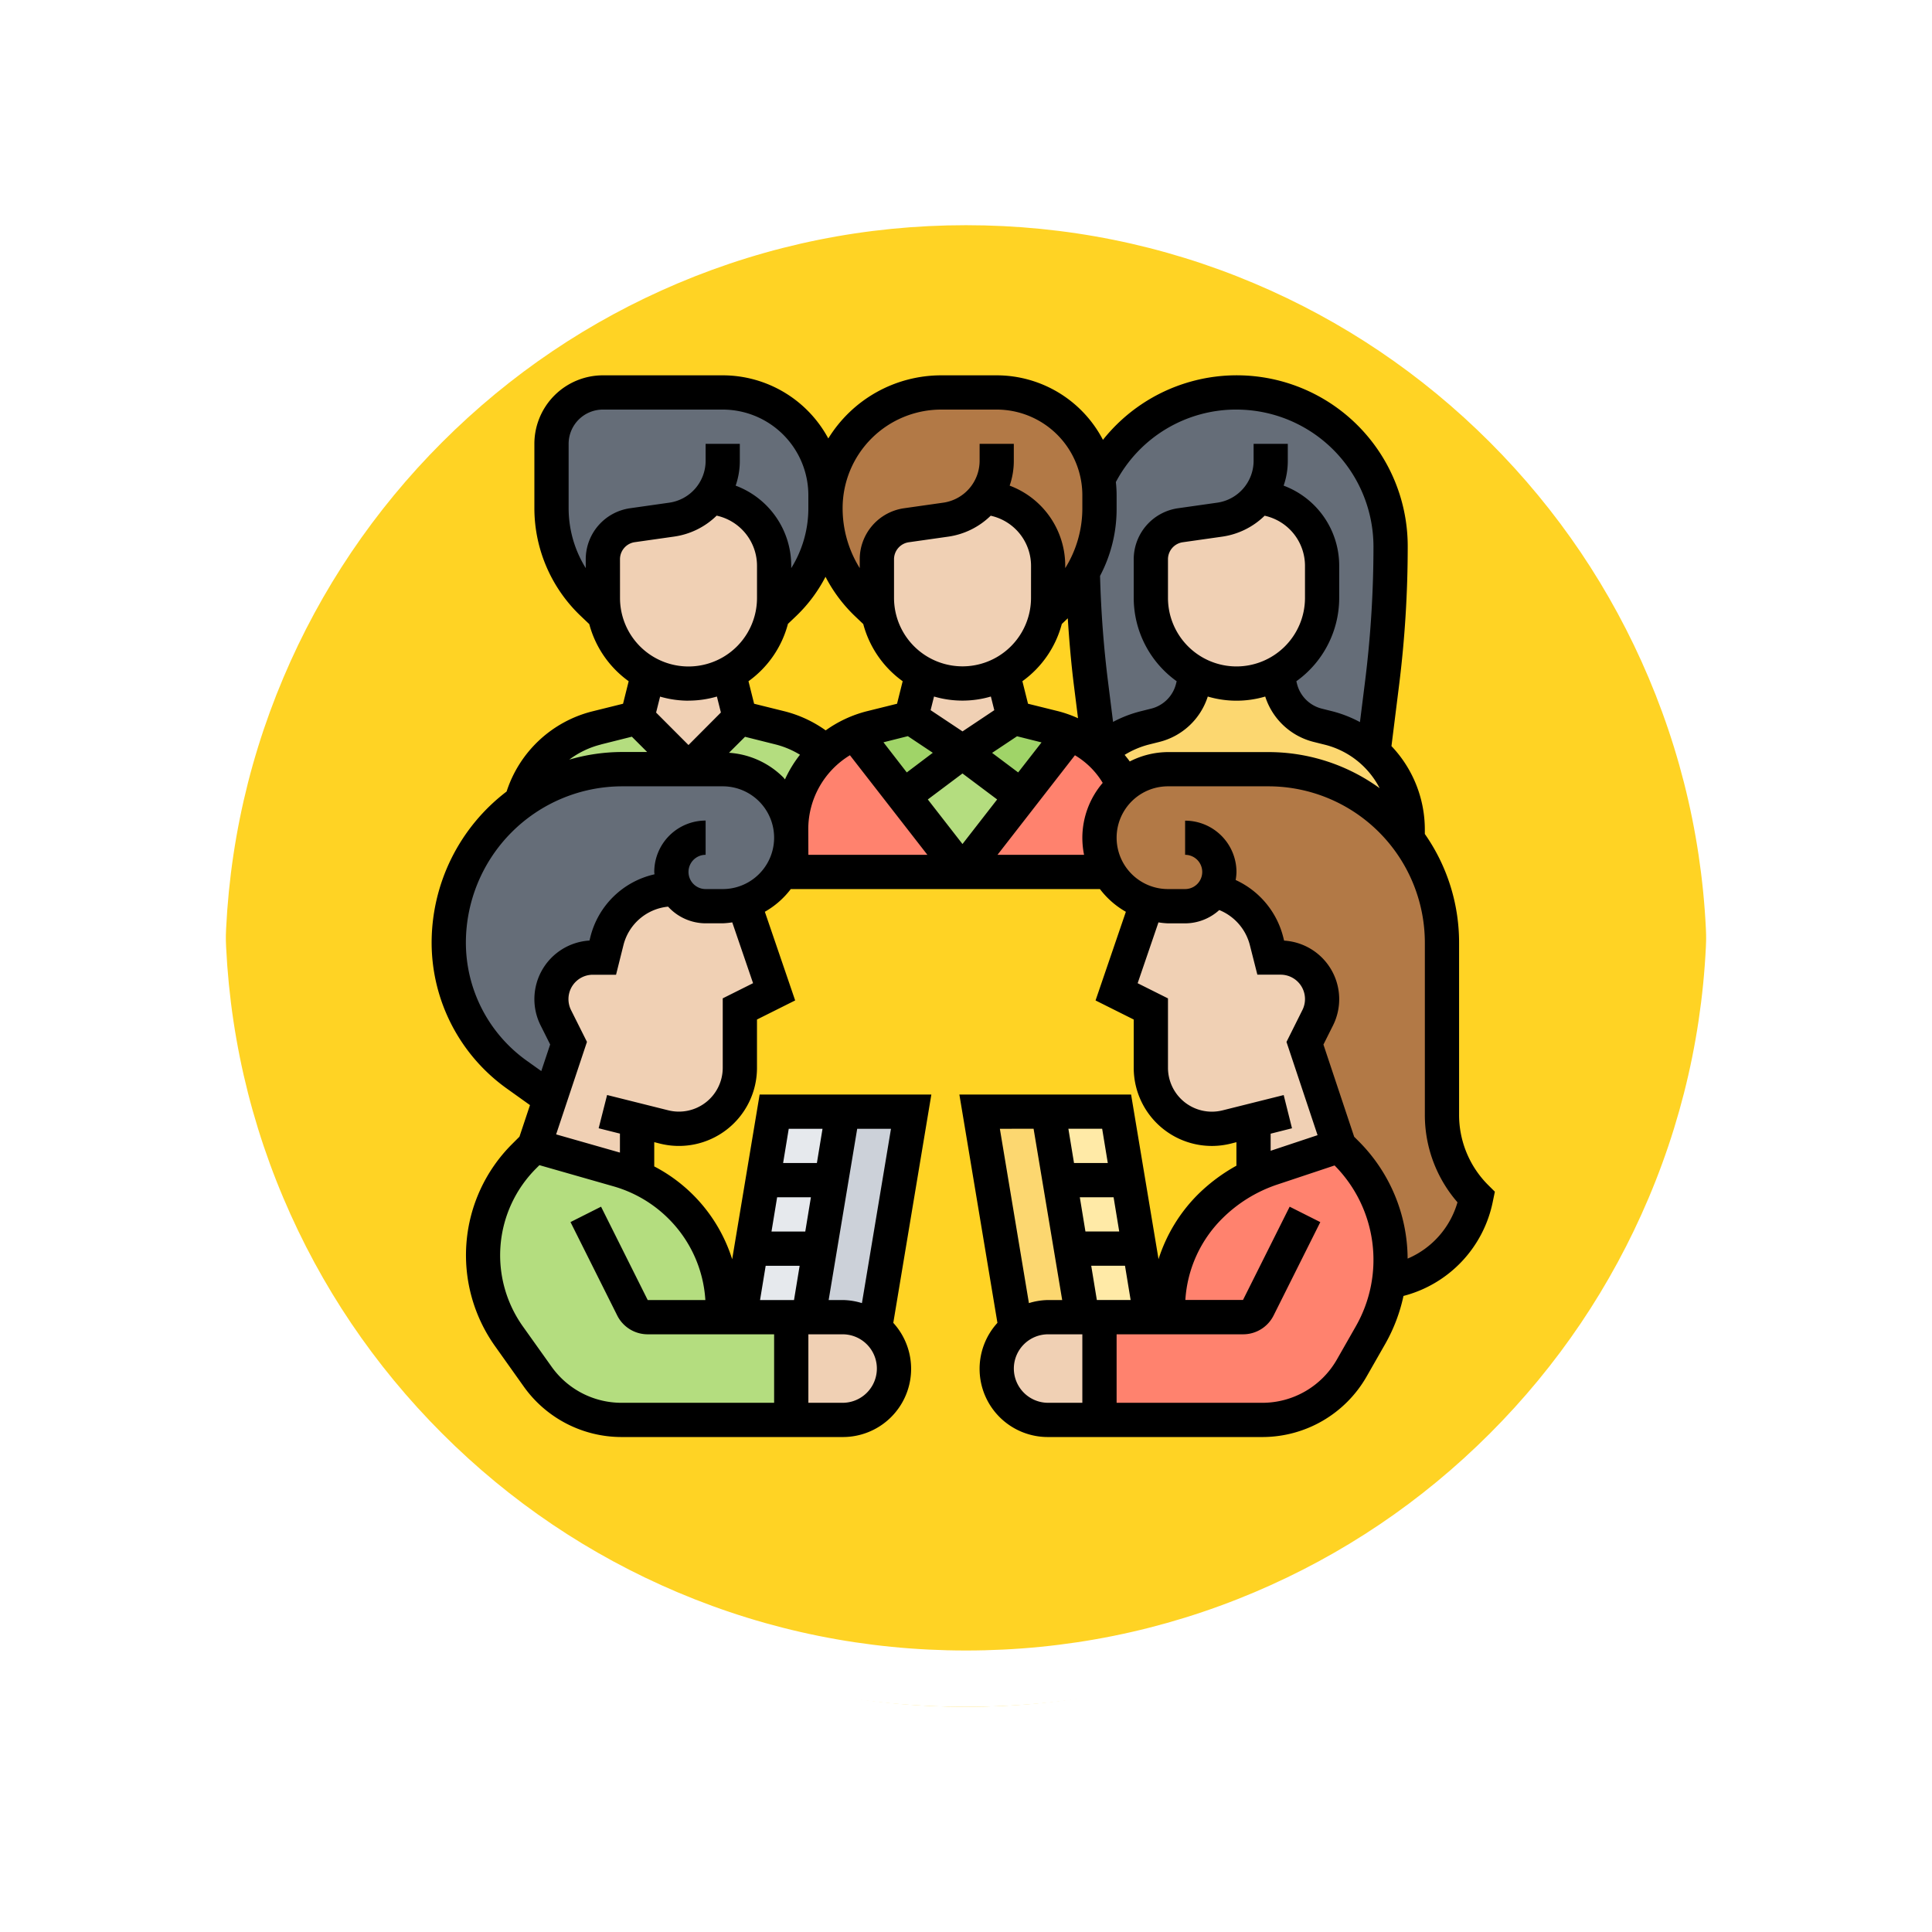 <svg xmlns="http://www.w3.org/2000/svg" xmlns:xlink="http://www.w3.org/1999/xlink" width="102.949" height="102.949" viewBox="0 0 102.949 102.949">
  <defs>
    <filter id="Trazado_874925" x="0" y="0" width="102.949" height="102.949" filterUnits="userSpaceOnUse">
      <feOffset dy="3" input="SourceAlpha"/>
      <feGaussianBlur stdDeviation="3" result="blur"/>
      <feFlood flood-opacity="0.161"/>
      <feComposite operator="in" in2="blur"/>
      <feComposite in="SourceGraphic"/>
    </filter>
  </defs>
  <g id="Grupo_1116348" data-name="Grupo 1116348" transform="translate(-1221.051 -4433)">
    <g id="Grupo_1111316" data-name="Grupo 1111316" transform="translate(1230.051 4439)">
      <g id="Grupo_1109835" data-name="Grupo 1109835" transform="translate(0 0)">
        <g id="Grupo_1107913" data-name="Grupo 1107913" transform="translate(0 0)">
          <g transform="matrix(1, 0, 0, 1, -9, -6)" filter="url(#Trazado_874925)">
            <g id="Trazado_874925-2" data-name="Trazado 874925" transform="translate(9 6)" fill="#fc0" opacity="0.859">
              <path d="M 42.474 83.449 C 36.942 83.449 31.576 82.366 26.526 80.23 C 21.647 78.166 17.265 75.212 13.501 71.448 C 9.738 67.685 6.783 63.303 4.719 58.424 C 2.583 53.373 1.5 48.007 1.5 42.475 C 1.5 36.942 2.583 31.576 4.719 26.526 C 6.783 21.647 9.738 17.265 13.501 13.501 C 17.265 9.738 21.647 6.783 26.526 4.719 C 31.576 2.583 36.942 1.5 42.474 1.5 C 48.007 1.5 53.373 2.583 58.423 4.719 C 63.302 6.783 67.684 9.738 71.448 13.501 C 75.211 17.265 78.166 21.647 80.23 26.526 C 82.366 31.576 83.449 36.942 83.449 42.474 C 83.449 48.007 82.366 53.373 80.23 58.424 C 78.166 63.303 75.211 67.685 71.448 71.448 C 67.684 75.212 63.302 78.166 58.423 80.23 C 53.373 82.366 48.007 83.449 42.474 83.449 Z" stroke="none"/>
              <path d="M 42.474 3 C 37.144 3 31.975 4.043 27.11 6.101 C 22.41 8.089 18.188 10.936 14.562 14.562 C 10.936 18.188 8.089 22.41 6.101 27.11 C 4.043 31.975 3 37.144 3 42.475 C 3 47.805 4.043 52.975 6.101 57.839 C 8.089 62.539 10.936 66.761 14.562 70.387 C 18.188 74.014 22.41 76.86 27.11 78.848 C 31.975 80.906 37.144 81.949 42.474 81.949 C 47.805 81.949 52.974 80.906 57.839 78.848 C 62.539 76.86 66.761 74.014 70.387 70.387 C 74.013 66.761 76.86 62.539 78.848 57.839 C 80.906 52.975 81.949 47.805 81.949 42.474 C 81.949 37.144 80.906 31.975 78.848 27.11 C 76.86 22.41 74.013 18.188 70.387 14.562 C 66.761 10.936 62.539 8.089 57.839 6.101 C 52.974 4.043 47.805 3 42.474 3 M 42.474 -7.62939453125e-06 C 65.932 -7.62939453125e-06 84.949 19.016 84.949 42.474 L 84.949 42.475 C 84.949 65.933 65.932 84.949 42.474 84.949 C 19.016 84.949 0 65.933 0 42.475 L 0 42.474 C 0 19.016 19.016 -7.62939453125e-06 42.474 -7.62939453125e-06 Z" stroke="none" fill="#fff"/>
            </g>
          </g>
          <g id="Trazado_874923" data-name="Trazado 874923" transform="translate(0 0)" fill="none">
            <path d="M42.474,0A42.474,42.474,0,0,1,84.949,42.474h0A42.474,42.474,0,0,1,0,42.475H0A42.474,42.474,0,0,1,42.474,0Z" stroke="none"/>
            <path d="M 42.474 3 C 37.144 3 31.975 4.043 27.11 6.101 C 22.41 8.089 18.188 10.936 14.562 14.562 C 10.936 18.188 8.089 22.41 6.101 27.11 C 4.043 31.975 3 37.144 3 42.475 C 3 47.805 4.043 52.975 6.101 57.839 C 8.089 62.539 10.936 66.761 14.562 70.387 C 18.188 74.014 22.41 76.86 27.11 78.848 C 31.975 80.906 37.144 81.949 42.474 81.949 C 47.805 81.949 52.974 80.906 57.839 78.848 C 62.539 76.86 66.761 74.014 70.387 70.387 C 74.013 66.761 76.86 62.539 78.848 57.839 C 80.906 52.975 81.949 47.805 81.949 42.474 C 81.949 37.144 80.906 31.975 78.848 27.11 C 76.86 22.41 74.013 18.188 70.387 14.562 C 66.761 10.936 62.539 8.089 57.839 6.101 C 52.974 4.043 47.805 3 42.474 3 M 42.474 -7.62939453125e-06 C 65.932 -7.62939453125e-06 84.949 19.016 84.949 42.474 L 84.949 42.475 C 84.949 65.933 65.932 84.949 42.474 84.949 C 19.016 84.949 0 65.933 0 42.475 L 0 42.474 C 0 19.016 19.016 -7.62939453125e-06 42.474 -7.62939453125e-06 Z" stroke="none" fill="#fff"/>
          </g>
        </g>
      </g>
    </g>
    <g id="Grupo_1116347" data-name="Grupo 1116347" transform="translate(1243.051 4452)">
      <g id="Grupo_1116346" data-name="Grupo 1116346" transform="translate(1.912 1.912)">
        <g id="Grupo_1116318" data-name="Grupo 1116318" transform="translate(20.075)">
          <path id="Trazado_912818" data-name="Trazado 912818" d="M38.527,6.59a5.606,5.606,0,0,1,.073.885v.684a7.007,7.007,0,0,1-.356,2.217,6.473,6.473,0,0,1-.538,1.2,10.82,10.82,0,0,1-1.287,1.661l-.648.62a4.3,4.3,0,0,0,.091-.912V11.234A3.658,3.658,0,0,0,33.1,7.694l-.6-.146-.009-.009a3.117,3.117,0,0,1-2.071,1.232l-2.108.3a1.834,1.834,0,0,0-1.569,1.807V12.95a4.3,4.3,0,0,0,.091.912l-.648-.62A6.969,6.969,0,0,1,24,8.159,6.169,6.169,0,0,1,30.159,2h2.966a5.476,5.476,0,0,1,5.4,4.59Z" transform="translate(-24 -2)" fill="#b27946"/>
        </g>
        <g id="Grupo_1116319" data-name="Grupo 1116319" transform="translate(33.78 0)">
          <path id="Trazado_912819" data-name="Trazado 912819" d="M54.97,17.485l-.456,3.677-.009.009a5.489,5.489,0,0,0-2.409-1.3l-.547-.137a2.743,2.743,0,0,1-2-2l-.192-.766a4.551,4.551,0,0,0,2.418-4.024V11.234a3.658,3.658,0,0,0-2.765-3.54l-.6-.146L48.4,7.539a3.117,3.117,0,0,1-2.071,1.232l-2.108.3a1.834,1.834,0,0,0-1.569,1.807V12.95a4.582,4.582,0,0,0,1.332,3.23,4.432,4.432,0,0,0,1.086.794l-.192.766a2.743,2.743,0,0,1-2,2l-.547.137a5.554,5.554,0,0,0-2.418,1.287l-.456-3.677a58.194,58.194,0,0,1-.438-5.9,6.473,6.473,0,0,0,.538-1.2,7.007,7.007,0,0,0,.356-2.217V7.475a5.605,5.605,0,0,0-.073-.885,8.277,8.277,0,0,1,2.975-3.312,8.217,8.217,0,0,1,12.611,6.935,58.726,58.726,0,0,1-.456,7.272Z" transform="translate(-39.02 -2)" fill="#656d78"/>
        </g>
        <g id="Grupo_1116320" data-name="Grupo 1116320" transform="translate(5.475)">
          <path id="Trazado_912820" data-name="Trazado 912820" d="M10.181,13.242A6.969,6.969,0,0,1,8,8.159V4.737A2.734,2.734,0,0,1,10.737,2h6.387A5.479,5.479,0,0,1,22.6,7.475v.684a6.969,6.969,0,0,1-2.181,5.083l-.648.62a4.3,4.3,0,0,0,.091-.912V11.234A3.658,3.658,0,0,0,17.1,7.694l-.6-.146-.009-.009a3.117,3.117,0,0,1-2.071,1.232l-2.108.3a1.834,1.834,0,0,0-1.569,1.807V12.95a4.3,4.3,0,0,0,.091.912Z" transform="translate(-8 -2)" fill="#656d78"/>
        </g>
        <g id="Grupo_1116321" data-name="Grupo 1116321" transform="translate(3.851 17.337)">
          <path id="Trazado_912821" data-name="Trazado 912821" d="M11.613,23.737A9.1,9.1,0,0,0,6.229,25.48l-.009-.009a5.606,5.606,0,0,1,4.042-3.933L12.407,21l2.737,2.737Z" transform="translate(-6.22 -21)" fill="#b4dd7f"/>
        </g>
        <g id="Grupo_1116322" data-name="Grupo 1116322" transform="translate(12.775 17.337)">
          <path id="Trazado_912822" data-name="Trazado 912822" d="M23.3,22.834c-.064.055-.128.119-.182.173a5.6,5.6,0,0,0-1.642,3.96v.42a3.649,3.649,0,0,0-3.65-3.65H16L18.737,21l2.144.538A5.478,5.478,0,0,1,23.3,22.834Z" transform="translate(-16 -21)" fill="#b4dd7f"/>
        </g>
        <g id="Grupo_1116323" data-name="Grupo 1116323" transform="translate(18.25 18.168)">
          <path id="Trazado_912823" data-name="Trazado 912823" d="M27.986,25.259l3.139,4.033H22V27.047a5.6,5.6,0,0,1,1.642-3.96c.055-.055.119-.119.182-.173a5.5,5.5,0,0,1,1.56-1Z" transform="translate(-22 -21.91)" fill="#ff826e"/>
        </g>
        <g id="Grupo_1116324" data-name="Grupo 1116324" transform="translate(27.374 18.168)">
          <path id="Trazado_912824" data-name="Trazado 912824" d="M40.6,24.675c-.082.073-.155.137-.228.21a3.645,3.645,0,0,0-.575,4.407H32l3.139-4.033,2.6-3.349a5.458,5.458,0,0,1,1.551,1c.064.055.128.109.192.173A5.613,5.613,0,0,1,40.6,24.675Z" transform="translate(-32 -21.91)" fill="#ff826e"/>
        </g>
        <g id="Grupo_1116325" data-name="Grupo 1116325" transform="translate(24.236 19.162)">
          <path id="Trazado_912825" data-name="Trazado 912825" d="M34.838,25.354,31.7,29.387,28.56,25.354,31.7,23Z" transform="translate(-28.56 -23)" fill="#b4dd7f"/>
        </g>
        <g id="Grupo_1116326" data-name="Grupo 1116326" transform="translate(27.374 17.337)">
          <path id="Trazado_912826" data-name="Trazado 912826" d="M37.74,21.83l-2.6,3.349L32,22.825,34.737,21l2.144.538A5.586,5.586,0,0,1,37.74,21.83Z" transform="translate(-32 -21)" fill="#a0d468"/>
        </g>
        <g id="Grupo_1116327" data-name="Grupo 1116327" transform="translate(21.635 17.337)">
          <path id="Trazado_912827" data-name="Trazado 912827" d="M31.45,22.825l-3.139,2.354-2.6-3.349a5.586,5.586,0,0,1,.858-.292L28.712,21Z" transform="translate(-25.71 -21)" fill="#a0d468"/>
        </g>
        <g id="Grupo_1116328" data-name="Grupo 1116328" transform="translate(34.665 14.974)">
          <path id="Trazado_912828" data-name="Trazado 912828" d="M42.965,21.175a2.743,2.743,0,0,0,2-2l.192-.766a4.54,4.54,0,0,0,4.289,0l.192.766a2.743,2.743,0,0,0,2,2l.547.137a5.489,5.489,0,0,1,2.409,1.3c.064.055.128.109.192.173a5.6,5.6,0,0,1,1.642,3.96v.5a9.236,9.236,0,0,0-7.418-3.732H43.649a3.65,3.65,0,0,0-2.354.858,5.613,5.613,0,0,0-1.113-1.588c-.064-.064-.128-.119-.192-.173L40,22.6a5.554,5.554,0,0,1,2.418-1.287Z" transform="translate(-39.99 -18.41)" fill="#fcd770"/>
        </g>
        <g id="Grupo_1116329" data-name="Grupo 1116329" transform="translate(8.212 5.539)">
          <path id="Trazado_912829" data-name="Trazado 912829" d="M17.36,8.225a3.658,3.658,0,0,1,2.765,3.54v1.715a4.3,4.3,0,0,1-.091.912,4.547,4.547,0,0,1-2.327,3.112,4.476,4.476,0,0,1-2.144.538l-2.144-.538a4.432,4.432,0,0,1-1.086-.794,4.567,4.567,0,0,1-1.241-2.318A4.3,4.3,0,0,1,11,13.481V11.41A1.834,1.834,0,0,1,12.569,9.6l2.108-.3A3.117,3.117,0,0,0,16.749,8.07l.009.009Z" transform="translate(-11 -8.07)" fill="#f0d0b4"/>
        </g>
        <g id="Grupo_1116330" data-name="Grupo 1116330" transform="translate(10.037 14.974)">
          <path id="Trazado_912830" data-name="Trazado 912830" d="M13.593,18.41l2.144.538a4.476,4.476,0,0,0,2.144-.538l.593,2.363-2.737,2.737L13,20.773Z" transform="translate(-13 -18.41)" fill="#f0d0b4"/>
        </g>
        <g id="Grupo_1116331" data-name="Grupo 1116331" transform="translate(24.637 14.974)">
          <path id="Trazado_912831" data-name="Trazado 912831" d="M31.737,18.948a4.476,4.476,0,0,0,2.144-.538l.593,2.363L31.737,22.6,29,20.773l.593-2.363Z" transform="translate(-29 -18.41)" fill="#f0d0b4"/>
        </g>
        <g id="Grupo_1116332" data-name="Grupo 1116332" transform="translate(22.812 5.539)">
          <path id="Trazado_912832" data-name="Trazado 912832" d="M33.36,8.225a3.658,3.658,0,0,1,2.765,3.54v1.715a4.3,4.3,0,0,1-.091.912,4.547,4.547,0,0,1-2.327,3.112,4.476,4.476,0,0,1-2.144.538l-2.144-.538a4.432,4.432,0,0,1-1.086-.794,4.567,4.567,0,0,1-1.241-2.318A4.3,4.3,0,0,1,27,13.481V11.41A1.834,1.834,0,0,1,28.569,9.6l2.108-.3A3.117,3.117,0,0,0,32.749,8.07l.009.009Z" transform="translate(-27 -8.07)" fill="#f0d0b4"/>
        </g>
        <g id="Grupo_1116333" data-name="Grupo 1116333" transform="translate(37.412 5.539)">
          <path id="Trazado_912833" data-name="Trazado 912833" d="M49.36,8.225a3.658,3.658,0,0,1,2.765,3.54v1.715a4.551,4.551,0,0,1-2.418,4.024,4.6,4.6,0,0,1-5.375-.794A4.582,4.582,0,0,1,43,13.481V11.41A1.834,1.834,0,0,1,44.569,9.6l2.108-.3A3.117,3.117,0,0,0,48.749,8.07l.009.009Z" transform="translate(-43 -8.07)" fill="#f0d0b4"/>
        </g>
        <g id="Grupo_1116334" data-name="Grupo 1116334" transform="translate(34.674 20.075)">
          <path id="Trazado_912834" data-name="Trazado 912834" d="M43.65,31.3a3.693,3.693,0,0,1-1.113-.173,3.653,3.653,0,0,1-1.469-6.059c.073-.073.146-.137.228-.21A3.65,3.65,0,0,1,43.65,24h5.356a9.248,9.248,0,0,1,9.243,9.243V42.4a6.237,6.237,0,0,0,1.825,4.407l-.018.091a5.548,5.548,0,0,1-4.626,4.407,8.152,8.152,0,0,0,.082-1.159,8.042,8.042,0,0,0-2.363-5.7l-.374-.374L50.95,38.6l.675-1.36a2.179,2.179,0,0,0,.237-.985,2.212,2.212,0,0,0-2.217-2.217h-.52l-.219-.885A3.664,3.664,0,0,0,46.1,30.46a1.547,1.547,0,0,1-.246.3,1.784,1.784,0,0,1-1.287.538Z" transform="translate(-40 -24)" fill="#b27946"/>
        </g>
        <g id="Grupo_1116335" data-name="Grupo 1116335" transform="translate(34.674 40.149)">
          <path id="Trazado_912835" data-name="Trazado 912835" d="M43.65,55.125V54.65a7.65,7.65,0,0,1,2.245-5.42,8.429,8.429,0,0,1,2.318-1.642,7.521,7.521,0,0,1,.976-.392L52.775,46l.374.374a8.061,8.061,0,0,1,1.3,9.7l-1.013,1.77A5.477,5.477,0,0,1,48.687,60.6H40V55.125h3.65Z" transform="translate(-40 -46)" fill="#ff826e"/>
        </g>
        <g id="Grupo_1116336" data-name="Grupo 1116336" transform="translate(28.287 38.324)">
          <path id="Trazado_912836" data-name="Trazado 912836" d="M37.864,51.3l.611,3.65H36.65a2.722,2.722,0,0,0-1.725.611L33,44h3.65l.611,3.65Z" transform="translate(-33 -44)" fill="#fcd770"/>
        </g>
        <g id="Grupo_1116337" data-name="Grupo 1116337" transform="translate(31.937 38.324)">
          <path id="Trazado_912837" data-name="Trazado 912837" d="M40.65,44H37l1.825,10.95h3.65Z" transform="translate(-37 -44)" fill="#ffeaa7"/>
        </g>
        <g id="Grupo_1116338" data-name="Grupo 1116338" transform="translate(19.162 38.324)">
          <path id="Trazado_912838" data-name="Trazado 912838" d="M28.475,44,26.55,55.561a2.722,2.722,0,0,0-1.725-.611H23l.611-3.65.6-3.65L24.825,44Z" transform="translate(-23 -44)" fill="#ccd1d9"/>
        </g>
        <g id="Grupo_1116339" data-name="Grupo 1116339" transform="translate(15.512 38.324)">
          <path id="Trazado_912839" data-name="Trazado 912839" d="M20.825,44,19,54.95h3.65L24.475,44Z" transform="translate(-19 -44)" fill="#e6e9ed"/>
        </g>
        <g id="Grupo_1116340" data-name="Grupo 1116340" transform="translate(1.825 40.149)">
          <path id="Trazado_912840" data-name="Trazado 912840" d="M17.687,55.125h2.737V60.6H11.382a5.474,5.474,0,0,1-4.453-2.29L5.387,56.156a7.452,7.452,0,0,1,.794-9.6L6.737,46l4.48,1.277a7.627,7.627,0,0,1,.995.365A7.491,7.491,0,0,1,14.53,49.23a7.65,7.65,0,0,1,2.245,5.42v.474Z" transform="translate(-4 -46)" fill="#b4dd7f"/>
        </g>
        <g id="Grupo_1116341" data-name="Grupo 1116341" transform="translate(0 20.075)">
          <path id="Trazado_912841" data-name="Trazado 912841" d="M14.109,30.387h-.137a3.658,3.658,0,0,0-3.54,2.765l-.219.885h-.52a2.212,2.212,0,0,0-2.217,2.217,2.179,2.179,0,0,0,.237.985l.675,1.36L7.4,41.547,5.613,40.27A8.648,8.648,0,0,1,2,33.243,9.229,9.229,0,0,1,4.71,26.71a8.276,8.276,0,0,1,1.15-.967A9.1,9.1,0,0,1,11.243,24H16.6a3.645,3.645,0,0,1,3.157,5.475,3.855,3.855,0,0,1-.575.757A3.619,3.619,0,0,1,16.6,31.3h-.912A1.821,1.821,0,0,1,14.109,30.387Z" transform="translate(-2 -24)" fill="#656d78"/>
        </g>
        <g id="Grupo_1116342" data-name="Grupo 1116342" transform="translate(4.562 26.462)">
          <path id="Trazado_912842" data-name="Trazado 912842" d="M12.475,43.319V46.33a7.627,7.627,0,0,0-.995-.365L7,44.687l.839-2.528.985-2.947-.675-1.36a2.179,2.179,0,0,1-.237-.985A2.212,2.212,0,0,1,10.13,34.65h.52l.219-.885A3.658,3.658,0,0,1,14.409,31h.137a1.821,1.821,0,0,0,1.579.912h.912a3.8,3.8,0,0,0,1.122-.173l1.615,4.736-1.825.912v3.139A3.244,3.244,0,0,1,14.7,43.775a3.38,3.38,0,0,1-.794-.1Z" transform="translate(-7 -31)" fill="#f0d0b4"/>
        </g>
        <g id="Grupo_1116343" data-name="Grupo 1116343" transform="translate(18.25 49.274)">
          <path id="Trazado_912843" data-name="Trazado 912843" d="M22.912,56h1.825a2.737,2.737,0,0,1,0,5.475H22V56Z" transform="translate(-22 -56)" fill="#f0d0b4"/>
        </g>
        <g id="Grupo_1116344" data-name="Grupo 1116344" transform="translate(29.199 49.274)">
          <path id="Trazado_912844" data-name="Trazado 912844" d="M39.475,56v5.475H36.737a2.737,2.737,0,1,1,0-5.475h2.737Z" transform="translate(-34 -56)" fill="#f0d0b4"/>
        </g>
        <g id="Grupo_1116345" data-name="Grupo 1116345" transform="translate(35.587 26.535)">
          <path id="Trazado_912845" data-name="Trazado 912845" d="M48.3,43.326l-1.433.356a3.38,3.38,0,0,1-.794.1,3.244,3.244,0,0,1-3.248-3.248V37.394L41,36.482l1.588-4.635.036-.1a3.693,3.693,0,0,0,1.113.173h.912a1.784,1.784,0,0,0,1.287-.538,1.547,1.547,0,0,0,.246-.3,3.664,3.664,0,0,1,2.81,2.692l.219.885h.52a2.212,2.212,0,0,1,2.217,2.217,2.179,2.179,0,0,1-.237.985l-.675,1.36,1.825,5.475-3.586,1.2a7.52,7.52,0,0,0-.976.392Z" transform="translate(-41 -31.08)" fill="#f0d0b4"/>
        </g>
      </g>
      <path id="Trazado_912846" data-name="Trazado 912846" d="M57.307,44.154a5.283,5.283,0,0,1-1.558-3.761V31.231a10.092,10.092,0,0,0-1.825-5.792V25.22a6.462,6.462,0,0,0-1.778-4.463l.406-3.247a59.631,59.631,0,0,0,.46-7.386A9.11,9.11,0,0,0,36.772,4.438,6.39,6.39,0,0,0,31.112,1H28.148a7.068,7.068,0,0,0-6.011,3.364A6.392,6.392,0,0,0,16.512,1H10.125a3.654,3.654,0,0,0-3.65,3.65V8.074a7.931,7.931,0,0,0,2.461,5.741l.464.442A5.487,5.487,0,0,0,11.5,17.3l-.3,1.2-1.613.4a6.456,6.456,0,0,0-4.592,4.277A10.136,10.136,0,0,0,1,31.231,9.564,9.564,0,0,0,5,39l1.241.887-.561,1.683-.4.4a8.363,8.363,0,0,0-.891,10.776L5.92,54.9a6.4,6.4,0,0,0,5.2,2.674H22.9a3.634,3.634,0,0,0,2.7-6.084l2.028-12.165h-9.15L17.015,48.1a8.433,8.433,0,0,0-4.153-4.946V41.861l.3.076A4.16,4.16,0,0,0,18.337,37.9V35.326l2.034-1.017-1.615-4.724a4.571,4.571,0,0,0,1.382-1.21H36.611a4.572,4.572,0,0,0,1.382,1.211l-1.615,4.724,2.034,1.017V37.9a4.163,4.163,0,0,0,5.172,4.039l.3-.076v1.253a9.381,9.381,0,0,0-2.05,1.531,8.531,8.531,0,0,0-2.1,3.449l-1.462-8.771h-9.15L31.149,51.49a3.634,3.634,0,0,0,2.7,6.084H45.272a6.4,6.4,0,0,0,5.546-3.218l1.012-1.772a8.972,8.972,0,0,0,.956-2.528,6.525,6.525,0,0,0,4.77-5.076l.1-.479Zm-37.331-29.9.464-.442a7.932,7.932,0,0,0,1.548-2.077,7.956,7.956,0,0,0,1.548,2.077l.464.442A5.487,5.487,0,0,0,26.1,17.3l-.3,1.2-1.613.4a6.51,6.51,0,0,0-2.189,1.019,6.528,6.528,0,0,0-2.2-1.019l-1.614-.4-.3-1.2a5.481,5.481,0,0,0,2.1-3.046Zm14.6,0,.322-.307c.077,1.191.178,2.382.325,3.56l.221,1.765a6.424,6.424,0,0,0-1.051-.373l-1.614-.4-.3-1.2a5.487,5.487,0,0,0,2.1-3.046Zm-9.5,6.3,1.3-.327,1.329.886L26.319,22.16Zm4.213-.581-1.7-1.131.182-.727a5.377,5.377,0,0,0,3.029,0l.182.728Zm3.65-7.116a3.65,3.65,0,1,1-7.3,0V10.795a.918.918,0,0,1,.784-.9l2.111-.3a4.054,4.054,0,0,0,2.257-1.115l.076.019a2.735,2.735,0,0,1,2.073,2.656ZM17.7,20.261l1.644.412a4.7,4.7,0,0,1,1.284.544,6.48,6.48,0,0,0-.8,1.314c-.035-.037-.06-.081-.1-.118a4.514,4.514,0,0,0-2.883-1.3Zm3.37,4.958a4.612,4.612,0,0,1,2.22-3.975l4.126,5.305H21.075ZM27.44,23.6l1.847-1.385L31.134,23.6l-1.847,2.375Zm4.814-1.44-1.389-1.042,1.329-.885,1.306.327Zm5.945-.585c-.083-.122-.18-.235-.271-.351a4.7,4.7,0,0,1,1.3-.552l.551-.138a3.635,3.635,0,0,0,2.579-2.418,5.4,5.4,0,0,0,3.061,0A3.635,3.635,0,0,0,48,20.534l.552.138A4.521,4.521,0,0,1,51.516,23a10.083,10.083,0,0,0-5.924-1.924H40.237A4.516,4.516,0,0,0,38.2,21.576Zm5.688-5.063a3.654,3.654,0,0,1-3.65-3.65V10.795a.918.918,0,0,1,.784-.9l2.111-.3a4.054,4.054,0,0,0,2.257-1.115l.076.019a2.735,2.735,0,0,1,2.073,2.656v1.713A3.654,3.654,0,0,1,43.887,16.512Zm0-13.687a7.308,7.308,0,0,1,7.3,7.3,58.09,58.09,0,0,1-.445,7.158l-.275,2.195A6.514,6.514,0,0,0,48.99,18.9l-.551-.138a1.82,1.82,0,0,1-1.328-1.328l-.033-.133a5.466,5.466,0,0,0,2.283-4.439V11.15A4.554,4.554,0,0,0,46.4,6.878a4.007,4.007,0,0,0,.222-1.316V4.65H44.8v.912a2.256,2.256,0,0,1-1.926,2.222l-2.111.3a2.749,2.749,0,0,0-2.351,2.708v2.068A5.467,5.467,0,0,0,40.7,17.3l-.033.133a1.82,1.82,0,0,1-1.328,1.328l-.551.138a6.5,6.5,0,0,0-1.477.569l-.274-2.187c-.231-1.849-.369-3.729-.42-5.593A7.626,7.626,0,0,0,37.5,8.074V7.387a6.55,6.55,0,0,0-.04-.7,7.249,7.249,0,0,1,6.428-3.863Zm-15.739,0h2.964a4.568,4.568,0,0,1,4.562,4.562v.686a6.024,6.024,0,0,1-.912,3.2V11.15A4.554,4.554,0,0,0,31.8,6.878a4.007,4.007,0,0,0,.222-1.316V4.65H30.2v.912a2.256,2.256,0,0,1-1.926,2.222l-2.111.3a2.749,2.749,0,0,0-2.351,2.708v.48a6.024,6.024,0,0,1-.912-3.2A5.255,5.255,0,0,1,28.148,2.825ZM8.613,10A6.081,6.081,0,0,1,8.3,8.074V4.65a1.827,1.827,0,0,1,1.825-1.825h6.387a4.568,4.568,0,0,1,4.562,4.562v.686a6.024,6.024,0,0,1-.912,3.2V11.15A4.554,4.554,0,0,0,17.2,6.878a4.007,4.007,0,0,0,.222-1.316V4.65H15.6v.912a2.256,2.256,0,0,1-1.926,2.222l-2.111.3a2.749,2.749,0,0,0-2.351,2.708v.48A6.107,6.107,0,0,1,8.613,10Zm2.424.791a.918.918,0,0,1,.784-.9l2.111-.3a4.054,4.054,0,0,0,2.257-1.115l.076.019a2.735,2.735,0,0,1,2.073,2.656v1.713a3.65,3.65,0,1,1-7.3,0Zm3.65,7.543a5.42,5.42,0,0,0,1.514-.218l.213.85L14.687,20.7,12.961,18.97l.213-.85A5.454,5.454,0,0,0,14.687,18.337Zm-4.661,2.334,1.643-.412.815.815H11.157a10.127,10.127,0,0,0-2.823.407A4.7,4.7,0,0,1,10.026,20.671ZM6.058,37.514a7.735,7.735,0,0,1-3.233-6.282A8.341,8.341,0,0,1,11.157,22.9h5.355a2.737,2.737,0,0,1,0,5.475H15.6a.912.912,0,1,1,0-1.825V24.725a2.74,2.74,0,0,0-2.737,2.737c0,.044.011.084.013.127a4.546,4.546,0,0,0-3.415,3.329l-.05.2a3.127,3.127,0,0,0-2.605,4.52l.51,1.019-.473,1.417ZM22.9,55.749H21.075V52.1H22.9a1.825,1.825,0,1,1,0,3.65ZM20.91,46.624h-1.8l.3-1.825h1.8Zm-.3,1.825-.3,1.825H18.5l.3-1.825Zm3.319,1.989a3.6,3.6,0,0,0-1.025-.164h-.748l1.521-9.125h1.8Zm-2.1-9.289-.3,1.825h-1.8l.3-1.825Zm-6.237,9.125H12.514L10.028,45.3,8.4,46.12l2.486,4.97A1.816,1.816,0,0,0,12.514,52.1H19.25v3.65H11.118A4.573,4.573,0,0,1,7.4,53.838L5.868,51.688a6.54,6.54,0,0,1,.7-8.426l.175-.175L10.7,44.218a6.775,6.775,0,0,1,2.92,1.718A6.7,6.7,0,0,1,15.586,50.274ZM18.128,33.39l-1.616.808v3.7a2.336,2.336,0,0,1-2.9,2.267l-3.262-.816L9.9,41.121l1.134.285v1.011l-3.4-.97,1.643-4.929-.848-1.694a1.317,1.317,0,0,1-.138-.584,1.3,1.3,0,0,1,1.3-1.3h1.236l.394-1.577A2.726,2.726,0,0,1,13.6,29.312a2.72,2.72,0,0,0,2,.888h.912a4.443,4.443,0,0,0,.507-.051ZM31.153,26.55l4.126-5.305a4.275,4.275,0,0,1,1.48,1.472,4.513,4.513,0,0,0-1.085,2.922,4.607,4.607,0,0,0,.092.911H31.153ZM46.846,41.122l-.443-1.77-3.262.816a2.373,2.373,0,0,1-.567.069A2.34,2.34,0,0,1,40.237,37.9V34.2l-1.616-.808,1.109-3.242a4.246,4.246,0,0,0,.507.052h.912a2.716,2.716,0,0,0,1.821-.709A2.748,2.748,0,0,1,44.6,31.36L45,32.937h1.236A1.3,1.3,0,0,1,47.4,34.821l-.848,1.7,1.656,4.968-2.5.832v-.911Zm-9.207,5.5h-1.8l-.3-1.825h1.8Zm-1.192,3.65-.3-1.825h1.8l.3,1.825Zm.583-7.3h-1.8l-.3-1.825h1.8Zm-3.954-1.825L34.6,50.274h-.748a3.6,3.6,0,0,0-1.025.164l-1.548-9.289ZM32.024,53.924A1.827,1.827,0,0,1,33.849,52.1h1.825v3.65H33.849A1.827,1.827,0,0,1,32.024,53.924Zm18.221-2.246L49.234,53.45a4.574,4.574,0,0,1-3.962,2.3H37.5V52.1h6.736a1.816,1.816,0,0,0,1.632-1.008l2.486-4.97L46.721,45.3l-2.486,4.97H41.163a6.7,6.7,0,0,1,1.964-4.337,7.539,7.539,0,0,1,2.933-1.812l3.055-1.018a7.14,7.14,0,0,1,1.131,8.572Zm2.762-3.611A8.9,8.9,0,0,0,50.385,41.8l-.226-.226-1.638-4.913.51-1.019a3.127,3.127,0,0,0-2.606-4.52l-.05-.2a4.58,4.58,0,0,0-2.532-3.03,2.624,2.624,0,0,0,.044-.425,2.741,2.741,0,0,0-2.737-2.737V26.55a.912.912,0,1,1,0,1.825h-.912a2.737,2.737,0,1,1,0-5.475h5.355a8.341,8.341,0,0,1,8.332,8.332v9.162a7.09,7.09,0,0,0,1.739,4.672,4.663,4.663,0,0,1-2.655,3Z"/>
    </g>
  </g>
</svg>
